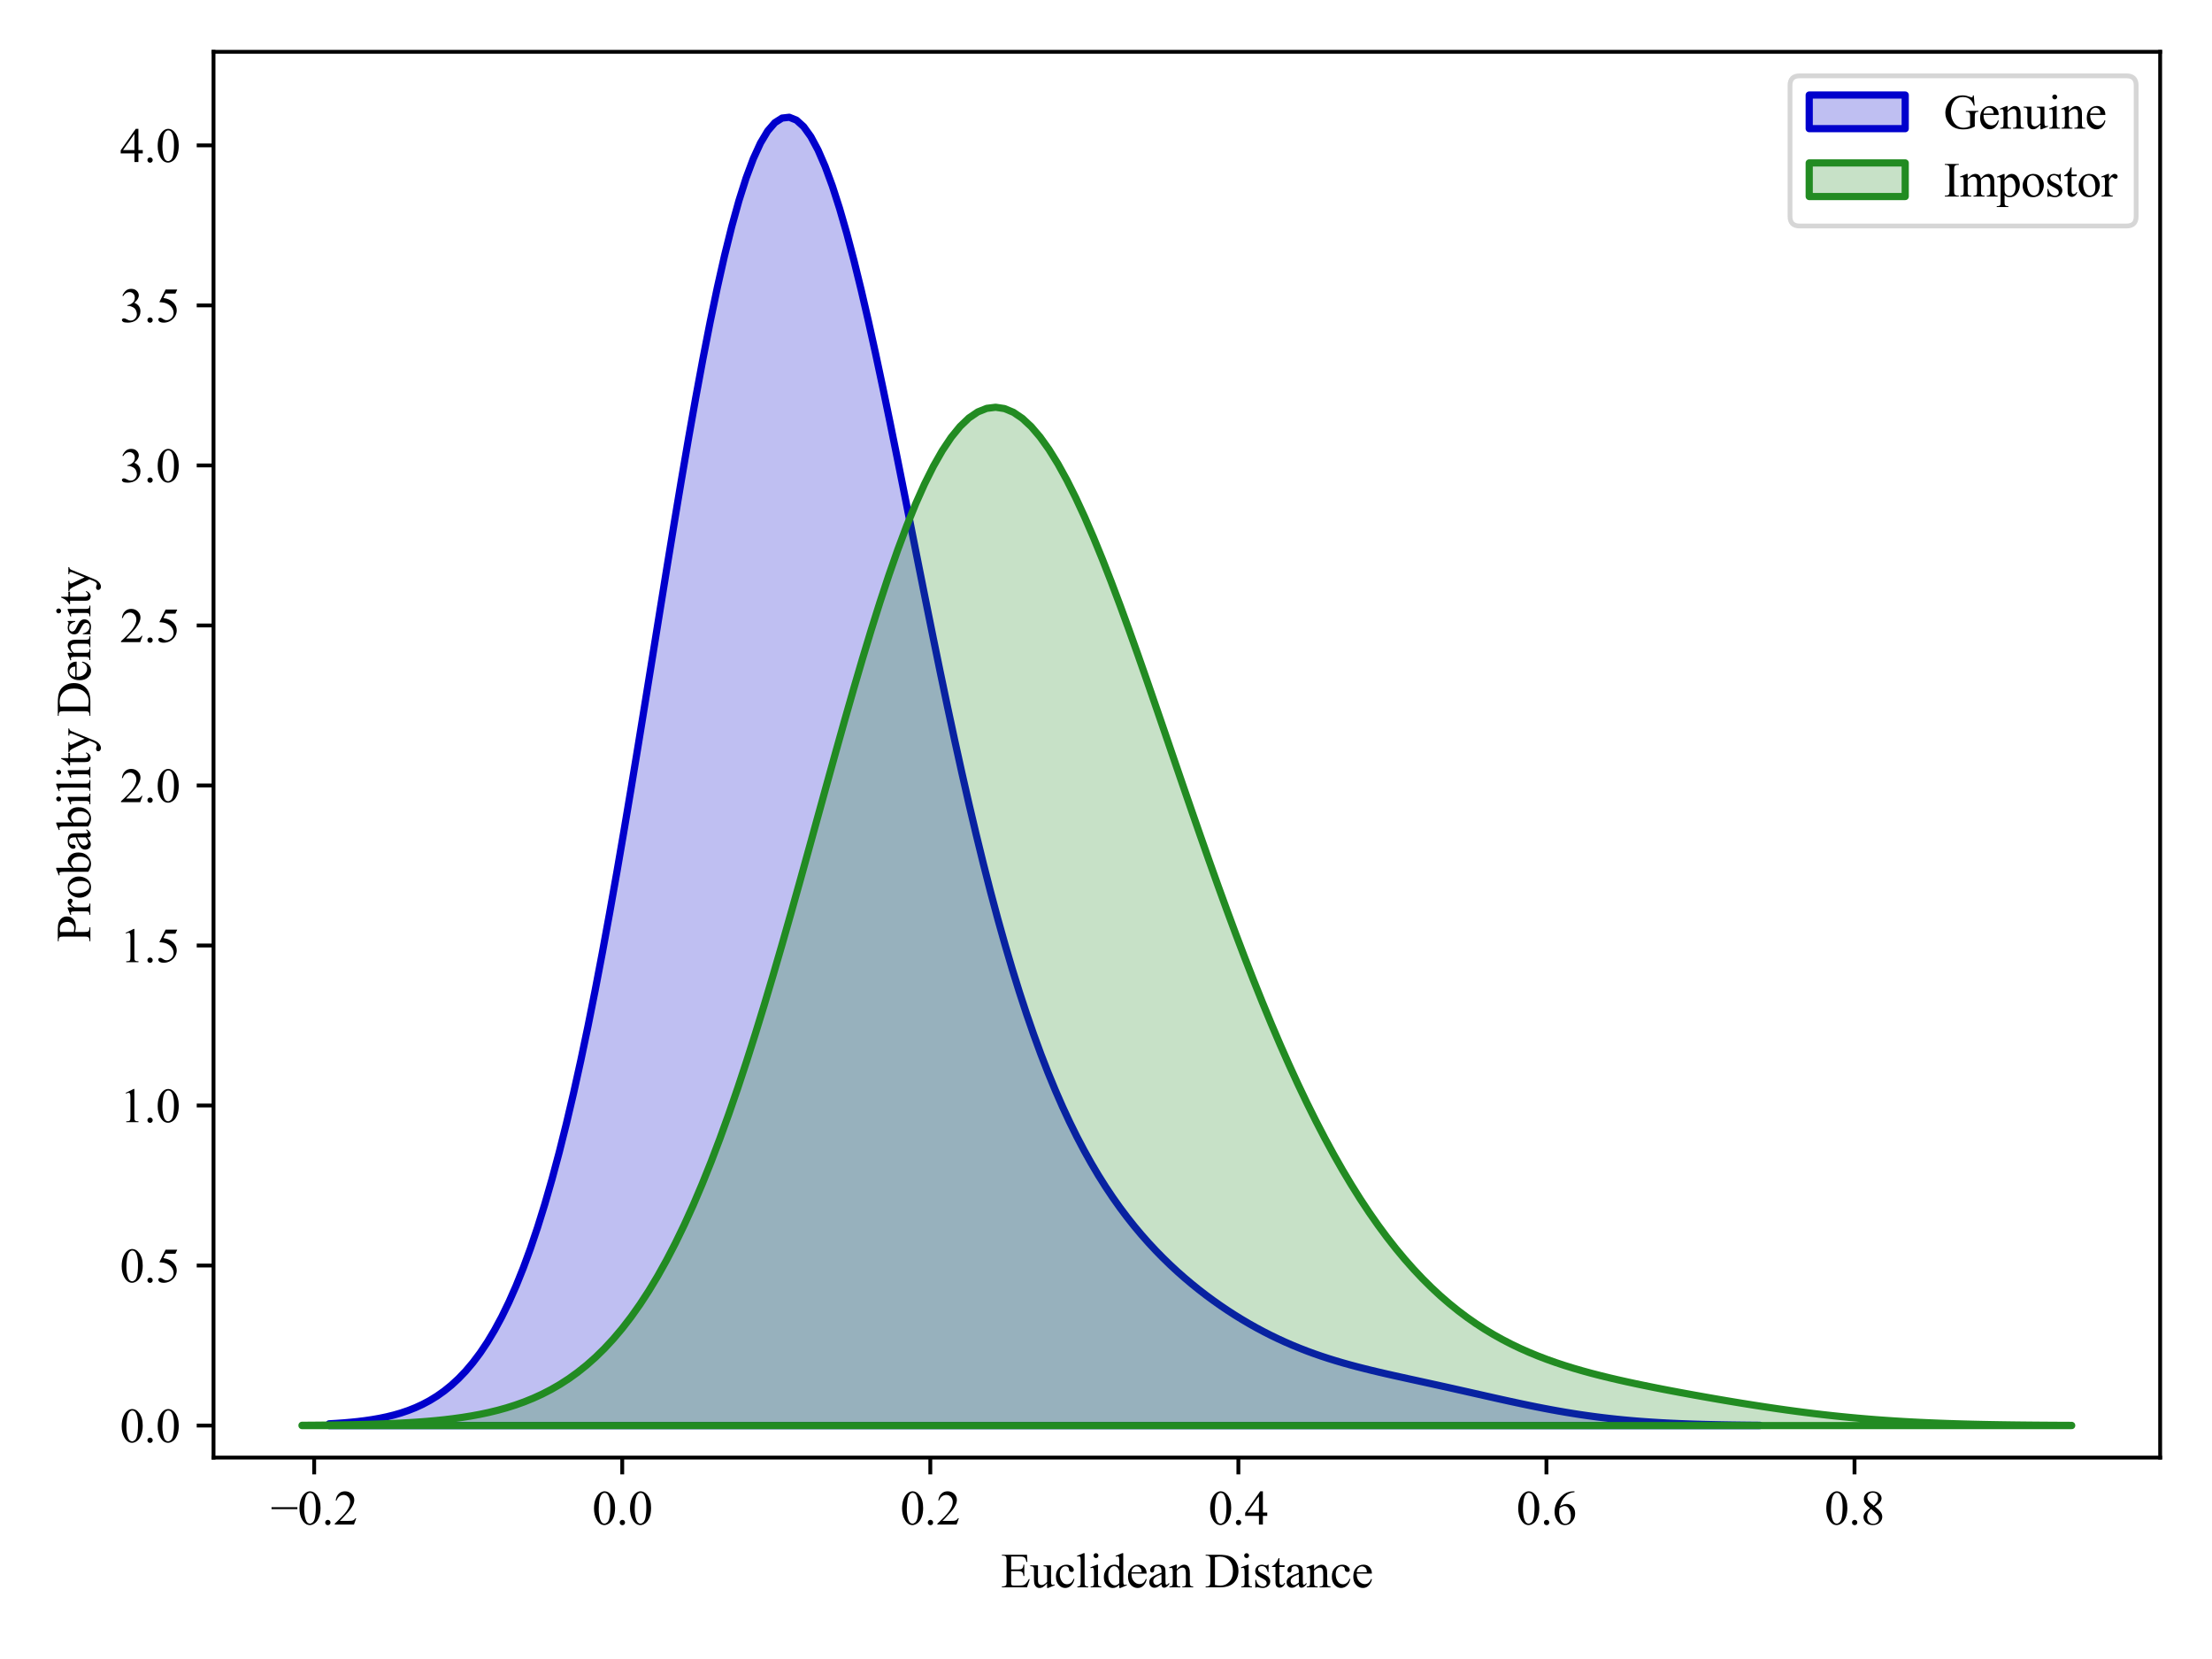 <?xml version="1.0" encoding="utf-8" standalone="no"?>
<!DOCTYPE svg PUBLIC "-//W3C//DTD SVG 1.1//EN"
  "http://www.w3.org/Graphics/SVG/1.1/DTD/svg11.dtd">
<svg xmlns:xlink="http://www.w3.org/1999/xlink" width="460.8pt" height="345.6pt" viewBox="0 0 460.8 345.6" xmlns="http://www.w3.org/2000/svg" version="1.1">
 <defs>
  <style type="text/css">*{stroke-linejoin: round; stroke-linecap: butt}</style>
 </defs>
 <g id="figure_1">
  <g id="patch_1">
   <path d="M 0 345.6 
L 460.8 345.6 
L 460.8 0 
L 0 0 
z
" style="fill: #ffffff"/>
  </g>
  <g id="axes_1">
   <g id="patch_2">
    <path d="M 44.48 303.64 
L 450 303.64 
L 450 10.8 
L 44.48 10.8 
z
" style="fill: #ffffff"/>
   </g>
   <g id="PolyCollection_1">
    <defs>
     <path id="mf95b281083" d="M 68.569 -48.997 
L 68.569 -48.627 
L 70.067 -48.627 
L 71.564 -48.627 
L 73.062 -48.627 
L 74.56 -48.627 
L 76.057 -48.627 
L 77.555 -48.627 
L 79.053 -48.627 
L 80.55 -48.627 
L 82.048 -48.627 
L 83.546 -48.627 
L 85.043 -48.627 
L 86.541 -48.627 
L 88.038 -48.627 
L 89.536 -48.627 
L 91.034 -48.627 
L 92.531 -48.627 
L 94.029 -48.627 
L 95.527 -48.627 
L 97.024 -48.627 
L 98.522 -48.627 
L 100.02 -48.627 
L 101.517 -48.627 
L 103.015 -48.627 
L 104.512 -48.627 
L 106.01 -48.627 
L 107.508 -48.627 
L 109.005 -48.627 
L 110.503 -48.627 
L 112.001 -48.627 
L 113.498 -48.627 
L 114.996 -48.627 
L 116.494 -48.627 
L 117.991 -48.627 
L 119.489 -48.627 
L 120.986 -48.627 
L 122.484 -48.627 
L 123.982 -48.627 
L 125.479 -48.627 
L 126.977 -48.627 
L 128.475 -48.627 
L 129.972 -48.627 
L 131.47 -48.627 
L 132.968 -48.627 
L 134.465 -48.627 
L 135.963 -48.627 
L 137.46 -48.627 
L 138.958 -48.627 
L 140.456 -48.627 
L 141.953 -48.627 
L 143.451 -48.627 
L 144.949 -48.627 
L 146.446 -48.627 
L 147.944 -48.627 
L 149.442 -48.627 
L 150.939 -48.627 
L 152.437 -48.627 
L 153.935 -48.627 
L 155.432 -48.627 
L 156.93 -48.627 
L 158.427 -48.627 
L 159.925 -48.627 
L 161.423 -48.627 
L 162.92 -48.627 
L 164.418 -48.627 
L 165.916 -48.627 
L 167.413 -48.627 
L 168.911 -48.627 
L 170.409 -48.627 
L 171.906 -48.627 
L 173.404 -48.627 
L 174.901 -48.627 
L 176.399 -48.627 
L 177.897 -48.627 
L 179.394 -48.627 
L 180.892 -48.627 
L 182.39 -48.627 
L 183.887 -48.627 
L 185.385 -48.627 
L 186.883 -48.627 
L 188.38 -48.627 
L 189.878 -48.627 
L 191.375 -48.627 
L 192.873 -48.627 
L 194.371 -48.627 
L 195.868 -48.627 
L 197.366 -48.627 
L 198.864 -48.627 
L 200.361 -48.627 
L 201.859 -48.627 
L 203.357 -48.627 
L 204.854 -48.627 
L 206.352 -48.627 
L 207.849 -48.627 
L 209.347 -48.627 
L 210.845 -48.627 
L 212.342 -48.627 
L 213.84 -48.627 
L 215.338 -48.627 
L 216.835 -48.627 
L 218.333 -48.627 
L 219.831 -48.627 
L 221.328 -48.627 
L 222.826 -48.627 
L 224.323 -48.627 
L 225.821 -48.627 
L 227.319 -48.627 
L 228.816 -48.627 
L 230.314 -48.627 
L 231.812 -48.627 
L 233.309 -48.627 
L 234.807 -48.627 
L 236.305 -48.627 
L 237.802 -48.627 
L 239.3 -48.627 
L 240.797 -48.627 
L 242.295 -48.627 
L 243.793 -48.627 
L 245.29 -48.627 
L 246.788 -48.627 
L 248.286 -48.627 
L 249.783 -48.627 
L 251.281 -48.627 
L 252.779 -48.627 
L 254.276 -48.627 
L 255.774 -48.627 
L 257.272 -48.627 
L 258.769 -48.627 
L 260.267 -48.627 
L 261.764 -48.627 
L 263.262 -48.627 
L 264.76 -48.627 
L 266.257 -48.627 
L 267.755 -48.627 
L 269.253 -48.627 
L 270.75 -48.627 
L 272.248 -48.627 
L 273.746 -48.627 
L 275.243 -48.627 
L 276.741 -48.627 
L 278.238 -48.627 
L 279.736 -48.627 
L 281.234 -48.627 
L 282.731 -48.627 
L 284.229 -48.627 
L 285.727 -48.627 
L 287.224 -48.627 
L 288.722 -48.627 
L 290.22 -48.627 
L 291.717 -48.627 
L 293.215 -48.627 
L 294.712 -48.627 
L 296.21 -48.627 
L 297.708 -48.627 
L 299.205 -48.627 
L 300.703 -48.627 
L 302.201 -48.627 
L 303.698 -48.627 
L 305.196 -48.627 
L 306.694 -48.627 
L 308.191 -48.627 
L 309.689 -48.627 
L 311.186 -48.627 
L 312.684 -48.627 
L 314.182 -48.627 
L 315.679 -48.627 
L 317.177 -48.627 
L 318.675 -48.627 
L 320.172 -48.627 
L 321.67 -48.627 
L 323.168 -48.627 
L 324.665 -48.627 
L 326.163 -48.627 
L 327.66 -48.627 
L 329.158 -48.627 
L 330.656 -48.627 
L 332.153 -48.627 
L 333.651 -48.627 
L 335.149 -48.627 
L 336.646 -48.627 
L 338.144 -48.627 
L 339.642 -48.627 
L 341.139 -48.627 
L 342.637 -48.627 
L 344.134 -48.627 
L 345.632 -48.627 
L 347.13 -48.627 
L 348.627 -48.627 
L 350.125 -48.627 
L 351.623 -48.627 
L 353.12 -48.627 
L 354.618 -48.627 
L 356.116 -48.627 
L 357.613 -48.627 
L 359.111 -48.627 
L 360.608 -48.627 
L 362.106 -48.627 
L 363.604 -48.627 
L 365.101 -48.627 
L 366.599 -48.627 
L 366.599 -48.687 
L 366.599 -48.687 
L 365.101 -48.7 
L 363.604 -48.715 
L 362.106 -48.733 
L 360.608 -48.753 
L 359.111 -48.778 
L 357.613 -48.806 
L 356.116 -48.839 
L 354.618 -48.877 
L 353.12 -48.921 
L 351.623 -48.971 
L 350.125 -49.028 
L 348.627 -49.093 
L 347.13 -49.166 
L 345.632 -49.248 
L 344.134 -49.34 
L 342.637 -49.442 
L 341.139 -49.555 
L 339.642 -49.68 
L 338.144 -49.818 
L 336.646 -49.968 
L 335.149 -50.131 
L 333.651 -50.308 
L 332.153 -50.499 
L 330.656 -50.703 
L 329.158 -50.921 
L 327.66 -51.154 
L 326.163 -51.399 
L 324.665 -51.657 
L 323.168 -51.928 
L 321.67 -52.21 
L 320.172 -52.503 
L 318.675 -52.806 
L 317.177 -53.118 
L 315.679 -53.437 
L 314.182 -53.762 
L 312.684 -54.092 
L 311.186 -54.426 
L 309.689 -54.762 
L 308.191 -55.1 
L 306.694 -55.438 
L 305.196 -55.776 
L 303.698 -56.112 
L 302.201 -56.447 
L 300.703 -56.779 
L 299.205 -57.11 
L 297.708 -57.439 
L 296.21 -57.766 
L 294.712 -58.094 
L 293.215 -58.421 
L 291.717 -58.751 
L 290.22 -59.085 
L 288.722 -59.424 
L 287.224 -59.77 
L 285.727 -60.126 
L 284.229 -60.495 
L 282.731 -60.877 
L 281.234 -61.277 
L 279.736 -61.696 
L 278.238 -62.137 
L 276.741 -62.602 
L 275.243 -63.093 
L 273.746 -63.613 
L 272.248 -64.163 
L 270.75 -64.744 
L 269.253 -65.359 
L 267.755 -66.009 
L 266.257 -66.696 
L 264.76 -67.419 
L 263.262 -68.18 
L 261.764 -68.98 
L 260.267 -69.82 
L 258.769 -70.701 
L 257.272 -71.623 
L 255.774 -72.588 
L 254.276 -73.598 
L 252.779 -74.653 
L 251.281 -75.756 
L 249.783 -76.908 
L 248.286 -78.114 
L 246.788 -79.375 
L 245.29 -80.695 
L 243.793 -82.079 
L 242.295 -83.532 
L 240.797 -85.058 
L 239.3 -86.664 
L 237.802 -88.356 
L 236.305 -90.142 
L 234.807 -92.029 
L 233.309 -94.025 
L 231.812 -96.139 
L 230.314 -98.381 
L 228.816 -100.76 
L 227.319 -103.286 
L 225.821 -105.971 
L 224.323 -108.824 
L 222.826 -111.856 
L 221.328 -115.079 
L 219.831 -118.503 
L 218.333 -122.138 
L 216.835 -125.994 
L 215.338 -130.08 
L 213.84 -134.405 
L 212.342 -138.976 
L 210.845 -143.798 
L 209.347 -148.877 
L 207.849 -154.213 
L 206.352 -159.808 
L 204.854 -165.657 
L 203.357 -171.757 
L 201.859 -178.098 
L 200.361 -184.669 
L 198.864 -191.454 
L 197.366 -198.435 
L 195.868 -205.587 
L 194.371 -212.885 
L 192.873 -220.297 
L 191.375 -227.788 
L 189.878 -235.32 
L 188.38 -242.849 
L 186.883 -250.33 
L 185.385 -257.714 
L 183.887 -264.949 
L 182.39 -271.982 
L 180.892 -278.757 
L 179.394 -285.219 
L 177.897 -291.311 
L 176.399 -296.978 
L 174.901 -302.166 
L 173.404 -306.823 
L 171.906 -310.899 
L 170.409 -314.35 
L 168.911 -317.136 
L 167.413 -319.22 
L 165.916 -320.573 
L 164.418 -321.173 
L 162.92 -321.002 
L 161.423 -320.051 
L 159.925 -318.32 
L 158.427 -315.813 
L 156.93 -312.544 
L 155.432 -308.534 
L 153.935 -303.811 
L 152.437 -298.41 
L 150.939 -292.37 
L 149.442 -285.74 
L 147.944 -278.57 
L 146.446 -270.916 
L 144.949 -262.838 
L 143.451 -254.396 
L 141.953 -245.655 
L 140.456 -236.679 
L 138.958 -227.533 
L 137.46 -218.278 
L 135.963 -208.979 
L 134.465 -199.692 
L 132.968 -190.476 
L 131.47 -181.383 
L 129.972 -172.462 
L 128.475 -163.756 
L 126.977 -155.306 
L 125.479 -147.145 
L 123.982 -139.304 
L 122.484 -131.806 
L 120.986 -124.67 
L 119.489 -117.912 
L 117.991 -111.54 
L 116.494 -105.56 
L 114.996 -99.973 
L 113.498 -94.776 
L 112.001 -89.963 
L 110.503 -85.525 
L 109.005 -81.45 
L 107.508 -77.725 
L 106.01 -74.333 
L 104.512 -71.258 
L 103.015 -68.482 
L 101.517 -65.985 
L 100.02 -63.75 
L 98.522 -61.757 
L 97.024 -59.986 
L 95.527 -58.42 
L 94.029 -57.04 
L 92.531 -55.829 
L 91.034 -54.771 
L 89.536 -53.85 
L 88.038 -53.051 
L 86.541 -52.361 
L 85.043 -51.768 
L 83.546 -51.259 
L 82.048 -50.825 
L 80.55 -50.456 
L 79.053 -50.144 
L 77.555 -49.88 
L 76.057 -49.659 
L 74.56 -49.473 
L 73.062 -49.319 
L 71.564 -49.19 
L 70.067 -49.084 
L 68.569 -48.997 
z
" style="stroke: #0000cc; stroke-width: 1.5"/>
    </defs>
    <g clip-path="url(#p25f638cc95)">
     <use xlink:href="#mf95b281083" x="0" y="345.6" style="fill: #0000cc; fill-opacity: 0.25; stroke: #0000cc; stroke-width: 1.5"/>
    </g>
   </g>
   <g id="PolyCollection_2">
    <defs>
     <path id="m86ad0b5bd3" d="M 62.913 -48.682 
L 62.913 -48.627 
L 64.765 -48.627 
L 66.618 -48.627 
L 68.47 -48.627 
L 70.323 -48.627 
L 72.175 -48.627 
L 74.028 -48.627 
L 75.88 -48.627 
L 77.733 -48.627 
L 79.586 -48.627 
L 81.438 -48.627 
L 83.291 -48.627 
L 85.143 -48.627 
L 86.996 -48.627 
L 88.848 -48.627 
L 90.701 -48.627 
L 92.553 -48.627 
L 94.406 -48.627 
L 96.258 -48.627 
L 98.111 -48.627 
L 99.963 -48.627 
L 101.816 -48.627 
L 103.669 -48.627 
L 105.521 -48.627 
L 107.374 -48.627 
L 109.226 -48.627 
L 111.079 -48.627 
L 112.931 -48.627 
L 114.784 -48.627 
L 116.636 -48.627 
L 118.489 -48.627 
L 120.341 -48.627 
L 122.194 -48.627 
L 124.046 -48.627 
L 125.899 -48.627 
L 127.751 -48.627 
L 129.604 -48.627 
L 131.457 -48.627 
L 133.309 -48.627 
L 135.162 -48.627 
L 137.014 -48.627 
L 138.867 -48.627 
L 140.719 -48.627 
L 142.572 -48.627 
L 144.424 -48.627 
L 146.277 -48.627 
L 148.129 -48.627 
L 149.982 -48.627 
L 151.834 -48.627 
L 153.687 -48.627 
L 155.539 -48.627 
L 157.392 -48.627 
L 159.245 -48.627 
L 161.097 -48.627 
L 162.95 -48.627 
L 164.802 -48.627 
L 166.655 -48.627 
L 168.507 -48.627 
L 170.36 -48.627 
L 172.212 -48.627 
L 174.065 -48.627 
L 175.917 -48.627 
L 177.77 -48.627 
L 179.622 -48.627 
L 181.475 -48.627 
L 183.328 -48.627 
L 185.18 -48.627 
L 187.033 -48.627 
L 188.885 -48.627 
L 190.738 -48.627 
L 192.59 -48.627 
L 194.443 -48.627 
L 196.295 -48.627 
L 198.148 -48.627 
L 200 -48.627 
L 201.853 -48.627 
L 203.705 -48.627 
L 205.558 -48.627 
L 207.41 -48.627 
L 209.263 -48.627 
L 211.116 -48.627 
L 212.968 -48.627 
L 214.821 -48.627 
L 216.673 -48.627 
L 218.526 -48.627 
L 220.378 -48.627 
L 222.231 -48.627 
L 224.083 -48.627 
L 225.936 -48.627 
L 227.788 -48.627 
L 229.641 -48.627 
L 231.493 -48.627 
L 233.346 -48.627 
L 235.199 -48.627 
L 237.051 -48.627 
L 238.904 -48.627 
L 240.756 -48.627 
L 242.609 -48.627 
L 244.461 -48.627 
L 246.314 -48.627 
L 248.166 -48.627 
L 250.019 -48.627 
L 251.871 -48.627 
L 253.724 -48.627 
L 255.576 -48.627 
L 257.429 -48.627 
L 259.281 -48.627 
L 261.134 -48.627 
L 262.987 -48.627 
L 264.839 -48.627 
L 266.692 -48.627 
L 268.544 -48.627 
L 270.397 -48.627 
L 272.249 -48.627 
L 274.102 -48.627 
L 275.954 -48.627 
L 277.807 -48.627 
L 279.659 -48.627 
L 281.512 -48.627 
L 283.364 -48.627 
L 285.217 -48.627 
L 287.07 -48.627 
L 288.922 -48.627 
L 290.775 -48.627 
L 292.627 -48.627 
L 294.48 -48.627 
L 296.332 -48.627 
L 298.185 -48.627 
L 300.037 -48.627 
L 301.89 -48.627 
L 303.742 -48.627 
L 305.595 -48.627 
L 307.447 -48.627 
L 309.3 -48.627 
L 311.152 -48.627 
L 313.005 -48.627 
L 314.858 -48.627 
L 316.71 -48.627 
L 318.563 -48.627 
L 320.415 -48.627 
L 322.268 -48.627 
L 324.12 -48.627 
L 325.973 -48.627 
L 327.825 -48.627 
L 329.678 -48.627 
L 331.53 -48.627 
L 333.383 -48.627 
L 335.235 -48.627 
L 337.088 -48.627 
L 338.941 -48.627 
L 340.793 -48.627 
L 342.646 -48.627 
L 344.498 -48.627 
L 346.351 -48.627 
L 348.203 -48.627 
L 350.056 -48.627 
L 351.908 -48.627 
L 353.761 -48.627 
L 355.613 -48.627 
L 357.466 -48.627 
L 359.318 -48.627 
L 361.171 -48.627 
L 363.023 -48.627 
L 364.876 -48.627 
L 366.729 -48.627 
L 368.581 -48.627 
L 370.434 -48.627 
L 372.286 -48.627 
L 374.139 -48.627 
L 375.991 -48.627 
L 377.844 -48.627 
L 379.696 -48.627 
L 381.549 -48.627 
L 383.401 -48.627 
L 385.254 -48.627 
L 387.106 -48.627 
L 388.959 -48.627 
L 390.811 -48.627 
L 392.664 -48.627 
L 394.517 -48.627 
L 396.369 -48.627 
L 398.222 -48.627 
L 400.074 -48.627 
L 401.927 -48.627 
L 403.779 -48.627 
L 405.632 -48.627 
L 407.484 -48.627 
L 409.337 -48.627 
L 411.189 -48.627 
L 413.042 -48.627 
L 414.894 -48.627 
L 416.747 -48.627 
L 418.6 -48.627 
L 420.452 -48.627 
L 422.305 -48.627 
L 424.157 -48.627 
L 426.01 -48.627 
L 427.862 -48.627 
L 429.715 -48.627 
L 431.567 -48.627 
L 431.567 -48.664 
L 431.567 -48.664 
L 429.715 -48.672 
L 427.862 -48.682 
L 426.01 -48.694 
L 424.157 -48.708 
L 422.305 -48.725 
L 420.452 -48.744 
L 418.6 -48.767 
L 416.747 -48.794 
L 414.894 -48.825 
L 413.042 -48.86 
L 411.189 -48.901 
L 409.337 -48.947 
L 407.484 -49 
L 405.632 -49.06 
L 403.779 -49.127 
L 401.927 -49.203 
L 400.074 -49.287 
L 398.222 -49.38 
L 396.369 -49.483 
L 394.517 -49.597 
L 392.664 -49.721 
L 390.811 -49.856 
L 388.959 -50.003 
L 387.106 -50.162 
L 385.254 -50.332 
L 383.401 -50.515 
L 381.549 -50.709 
L 379.696 -50.916 
L 377.844 -51.134 
L 375.991 -51.363 
L 374.139 -51.604 
L 372.286 -51.855 
L 370.434 -52.117 
L 368.581 -52.388 
L 366.729 -52.668 
L 364.876 -52.956 
L 363.023 -53.252 
L 361.171 -53.556 
L 359.318 -53.866 
L 357.466 -54.183 
L 355.613 -54.506 
L 353.761 -54.835 
L 351.908 -55.17 
L 350.056 -55.511 
L 348.203 -55.86 
L 346.351 -56.215 
L 344.498 -56.58 
L 342.646 -56.954 
L 340.793 -57.34 
L 338.941 -57.739 
L 337.088 -58.154 
L 335.235 -58.586 
L 333.383 -59.04 
L 331.53 -59.518 
L 329.678 -60.024 
L 327.825 -60.561 
L 325.973 -61.134 
L 324.12 -61.747 
L 322.268 -62.404 
L 320.415 -63.111 
L 318.563 -63.872 
L 316.71 -64.693 
L 314.858 -65.579 
L 313.005 -66.535 
L 311.152 -67.567 
L 309.3 -68.681 
L 307.447 -69.882 
L 305.595 -71.176 
L 303.742 -72.569 
L 301.89 -74.065 
L 300.037 -75.67 
L 298.185 -77.39 
L 296.332 -79.23 
L 294.48 -81.194 
L 292.627 -83.287 
L 290.775 -85.513 
L 288.922 -87.878 
L 287.07 -90.383 
L 285.217 -93.034 
L 283.364 -95.833 
L 281.512 -98.782 
L 279.659 -101.884 
L 277.807 -105.141 
L 275.954 -108.554 
L 274.102 -112.124 
L 272.249 -115.85 
L 270.397 -119.731 
L 268.544 -123.768 
L 266.692 -127.956 
L 264.839 -132.294 
L 262.987 -136.776 
L 261.134 -141.397 
L 259.281 -146.151 
L 257.429 -151.03 
L 255.576 -156.025 
L 253.724 -161.125 
L 251.871 -166.319 
L 250.019 -171.591 
L 248.166 -176.927 
L 246.314 -182.309 
L 244.461 -187.718 
L 242.609 -193.134 
L 240.756 -198.533 
L 238.904 -203.892 
L 237.051 -209.185 
L 235.199 -214.383 
L 233.346 -219.46 
L 231.493 -224.383 
L 229.641 -229.124 
L 227.788 -233.65 
L 225.936 -237.93 
L 224.083 -241.933 
L 222.231 -245.627 
L 220.378 -248.981 
L 218.526 -251.967 
L 216.673 -254.557 
L 214.821 -256.726 
L 212.968 -258.449 
L 211.116 -259.707 
L 209.263 -260.482 
L 207.41 -260.761 
L 205.558 -260.533 
L 203.705 -259.792 
L 201.853 -258.536 
L 200 -256.767 
L 198.148 -254.493 
L 196.295 -251.722 
L 194.443 -248.472 
L 192.59 -244.76 
L 190.738 -240.61 
L 188.885 -236.048 
L 187.033 -231.105 
L 185.18 -225.812 
L 183.328 -220.206 
L 181.475 -214.323 
L 179.622 -208.203 
L 177.77 -201.885 
L 175.917 -195.409 
L 174.065 -188.816 
L 172.212 -182.147 
L 170.36 -175.44 
L 168.507 -168.733 
L 166.655 -162.063 
L 164.802 -155.463 
L 162.95 -148.966 
L 161.097 -142.6 
L 159.245 -136.392 
L 157.392 -130.366 
L 155.539 -124.542 
L 153.687 -118.937 
L 151.834 -113.565 
L 149.982 -108.438 
L 148.129 -103.565 
L 146.277 -98.95 
L 144.424 -94.596 
L 142.572 -90.505 
L 140.719 -86.675 
L 138.867 -83.102 
L 137.014 -79.78 
L 135.162 -76.702 
L 133.309 -73.861 
L 131.457 -71.247 
L 129.604 -68.85 
L 127.751 -66.658 
L 125.899 -64.662 
L 124.046 -62.849 
L 122.194 -61.207 
L 120.341 -59.725 
L 118.489 -58.392 
L 116.636 -57.196 
L 114.784 -56.126 
L 112.931 -55.173 
L 111.079 -54.325 
L 109.226 -53.573 
L 107.374 -52.909 
L 105.521 -52.324 
L 103.669 -51.81 
L 101.816 -51.36 
L 99.963 -50.966 
L 98.111 -50.624 
L 96.258 -50.327 
L 94.406 -50.07 
L 92.553 -49.848 
L 90.701 -49.657 
L 88.848 -49.493 
L 86.996 -49.353 
L 85.143 -49.234 
L 83.291 -49.133 
L 81.438 -49.047 
L 79.586 -48.975 
L 77.733 -48.914 
L 75.88 -48.863 
L 74.028 -48.82 
L 72.175 -48.785 
L 70.323 -48.756 
L 68.47 -48.731 
L 66.618 -48.711 
L 64.765 -48.695 
L 62.913 -48.682 
z
" style="stroke: #228b22; stroke-width: 1.5"/>
    </defs>
    <g clip-path="url(#p25f638cc95)">
     <use xlink:href="#m86ad0b5bd3" x="0" y="345.6" style="fill: #228b22; fill-opacity: 0.25; stroke: #228b22; stroke-width: 1.5"/>
    </g>
   </g>
   <g id="matplotlib.axis_1">
    <g id="xtick_1">
     <g id="line2d_1">
      <defs>
       <path id="mee4671ea41" d="M 0 0 
L 0 3.5 
" style="stroke: #000000; stroke-width: 0.8"/>
      </defs>
      <g>
       <use xlink:href="#mee4671ea41" x="65.448" y="303.64" style="stroke: #000000; stroke-width: 0.8"/>
      </g>
     </g>
     <g id="text_1">
      <!-- −0.2 -->
      <g transform="translate(56.378 317.584) scale(0.1 -0.1)">
       <defs>
        <path id="TimesNewRomanPSMT-2212" d="M 3484 2000 
L 116 2000 
L 116 2256 
L 3484 2256 
L 3484 2000 
z
" transform="scale(0.016)"/>
        <path id="TimesNewRomanPSMT-30" d="M 231 2094 
Q 231 2819 450 3342 
Q 669 3866 1031 4122 
Q 1313 4325 1613 4325 
Q 2100 4325 2488 3828 
Q 2972 3213 2972 2159 
Q 2972 1422 2759 906 
Q 2547 391 2217 158 
Q 1888 -75 1581 -75 
Q 975 -75 572 641 
Q 231 1244 231 2094 
z
M 844 2016 
Q 844 1141 1059 588 
Q 1238 122 1591 122 
Q 1759 122 1940 273 
Q 2122 425 2216 781 
Q 2359 1319 2359 2297 
Q 2359 3022 2209 3506 
Q 2097 3866 1919 4016 
Q 1791 4119 1609 4119 
Q 1397 4119 1231 3928 
Q 1006 3669 925 3112 
Q 844 2556 844 2016 
z
" transform="scale(0.016)"/>
        <path id="TimesNewRomanPSMT-2e" d="M 800 606 
Q 947 606 1047 504 
Q 1147 403 1147 259 
Q 1147 116 1045 14 
Q 944 -88 800 -88 
Q 656 -88 554 14 
Q 453 116 453 259 
Q 453 406 554 506 
Q 656 606 800 606 
z
" transform="scale(0.016)"/>
        <path id="TimesNewRomanPSMT-32" d="M 2934 816 
L 2638 0 
L 138 0 
L 138 116 
Q 1241 1122 1691 1759 
Q 2141 2397 2141 2925 
Q 2141 3328 1894 3587 
Q 1647 3847 1303 3847 
Q 991 3847 742 3664 
Q 494 3481 375 3128 
L 259 3128 
Q 338 3706 661 4015 
Q 984 4325 1469 4325 
Q 1984 4325 2329 3994 
Q 2675 3663 2675 3213 
Q 2675 2891 2525 2569 
Q 2294 2063 1775 1497 
Q 997 647 803 472 
L 1909 472 
Q 2247 472 2383 497 
Q 2519 522 2628 598 
Q 2738 675 2819 816 
L 2934 816 
z
" transform="scale(0.016)"/>
       </defs>
       <use xlink:href="#TimesNewRomanPSMT-2212"/>
       <use xlink:href="#TimesNewRomanPSMT-30" x="56.396"/>
       <use xlink:href="#TimesNewRomanPSMT-2e" x="106.396"/>
       <use xlink:href="#TimesNewRomanPSMT-32" x="131.396"/>
      </g>
     </g>
    </g>
    <g id="xtick_2">
     <g id="line2d_2">
      <g>
       <use xlink:href="#mee4671ea41" x="129.624" y="303.64" style="stroke: #000000; stroke-width: 0.8"/>
      </g>
     </g>
     <g id="text_2">
      <!-- 0.0 -->
      <g transform="translate(123.374 317.584) scale(0.1 -0.1)">
       <use xlink:href="#TimesNewRomanPSMT-30"/>
       <use xlink:href="#TimesNewRomanPSMT-2e" x="50"/>
       <use xlink:href="#TimesNewRomanPSMT-30" x="75"/>
      </g>
     </g>
    </g>
    <g id="xtick_3">
     <g id="line2d_3">
      <g>
       <use xlink:href="#mee4671ea41" x="193.801" y="303.64" style="stroke: #000000; stroke-width: 0.8"/>
      </g>
     </g>
     <g id="text_3">
      <!-- 0.2 -->
      <g transform="translate(187.551 317.584) scale(0.1 -0.1)">
       <use xlink:href="#TimesNewRomanPSMT-30"/>
       <use xlink:href="#TimesNewRomanPSMT-2e" x="50"/>
       <use xlink:href="#TimesNewRomanPSMT-32" x="75"/>
      </g>
     </g>
    </g>
    <g id="xtick_4">
     <g id="line2d_4">
      <g>
       <use xlink:href="#mee4671ea41" x="257.977" y="303.64" style="stroke: #000000; stroke-width: 0.8"/>
      </g>
     </g>
     <g id="text_4">
      <!-- 0.4 -->
      <g transform="translate(251.727 317.584) scale(0.1 -0.1)">
       <defs>
        <path id="TimesNewRomanPSMT-34" d="M 2978 1563 
L 2978 1119 
L 2409 1119 
L 2409 0 
L 1894 0 
L 1894 1119 
L 100 1119 
L 100 1519 
L 2066 4325 
L 2409 4325 
L 2409 1563 
L 2978 1563 
z
M 1894 1563 
L 1894 3666 
L 406 1563 
L 1894 1563 
z
" transform="scale(0.016)"/>
       </defs>
       <use xlink:href="#TimesNewRomanPSMT-30"/>
       <use xlink:href="#TimesNewRomanPSMT-2e" x="50"/>
       <use xlink:href="#TimesNewRomanPSMT-34" x="75"/>
      </g>
     </g>
    </g>
    <g id="xtick_5">
     <g id="line2d_5">
      <g>
       <use xlink:href="#mee4671ea41" x="322.154" y="303.64" style="stroke: #000000; stroke-width: 0.8"/>
      </g>
     </g>
     <g id="text_5">
      <!-- 0.6 -->
      <g transform="translate(315.904 317.584) scale(0.1 -0.1)">
       <defs>
        <path id="TimesNewRomanPSMT-36" d="M 2869 4325 
L 2869 4209 
Q 2456 4169 2195 4045 
Q 1934 3922 1679 3669 
Q 1425 3416 1258 3105 
Q 1091 2794 978 2366 
Q 1428 2675 1881 2675 
Q 2316 2675 2634 2325 
Q 2953 1975 2953 1425 
Q 2953 894 2631 456 
Q 2244 -75 1606 -75 
Q 1172 -75 869 213 
Q 275 772 275 1663 
Q 275 2231 503 2743 
Q 731 3256 1154 3653 
Q 1578 4050 1965 4187 
Q 2353 4325 2688 4325 
L 2869 4325 
z
M 925 2138 
Q 869 1716 869 1456 
Q 869 1156 980 804 
Q 1091 453 1309 247 
Q 1469 100 1697 100 
Q 1969 100 2183 356 
Q 2397 613 2397 1088 
Q 2397 1622 2184 2012 
Q 1972 2403 1581 2403 
Q 1463 2403 1327 2353 
Q 1191 2303 925 2138 
z
" transform="scale(0.016)"/>
       </defs>
       <use xlink:href="#TimesNewRomanPSMT-30"/>
       <use xlink:href="#TimesNewRomanPSMT-2e" x="50"/>
       <use xlink:href="#TimesNewRomanPSMT-36" x="75"/>
      </g>
     </g>
    </g>
    <g id="xtick_6">
     <g id="line2d_6">
      <g>
       <use xlink:href="#mee4671ea41" x="386.33" y="303.64" style="stroke: #000000; stroke-width: 0.8"/>
      </g>
     </g>
     <g id="text_6">
      <!-- 0.8 -->
      <g transform="translate(380.08 317.584) scale(0.1 -0.1)">
       <defs>
        <path id="TimesNewRomanPSMT-38" d="M 1228 2134 
Q 725 2547 579 2797 
Q 434 3047 434 3316 
Q 434 3728 753 4026 
Q 1072 4325 1600 4325 
Q 2113 4325 2425 4047 
Q 2738 3769 2738 3413 
Q 2738 3175 2569 2928 
Q 2400 2681 1866 2347 
Q 2416 1922 2594 1678 
Q 2831 1359 2831 1006 
Q 2831 559 2490 242 
Q 2150 -75 1597 -75 
Q 994 -75 656 303 
Q 388 606 388 966 
Q 388 1247 577 1523 
Q 766 1800 1228 2134 
z
M 1719 2469 
Q 2094 2806 2194 3001 
Q 2294 3197 2294 3444 
Q 2294 3772 2109 3958 
Q 1925 4144 1606 4144 
Q 1288 4144 1088 3959 
Q 888 3775 888 3528 
Q 888 3366 970 3203 
Q 1053 3041 1206 2894 
L 1719 2469 
z
M 1375 2016 
Q 1116 1797 991 1539 
Q 866 1281 866 981 
Q 866 578 1086 336 
Q 1306 94 1647 94 
Q 1984 94 2187 284 
Q 2391 475 2391 747 
Q 2391 972 2272 1150 
Q 2050 1481 1375 2016 
z
" transform="scale(0.016)"/>
       </defs>
       <use xlink:href="#TimesNewRomanPSMT-30"/>
       <use xlink:href="#TimesNewRomanPSMT-2e" x="50"/>
       <use xlink:href="#TimesNewRomanPSMT-38" x="75"/>
      </g>
     </g>
    </g>
    <g id="text_7">
     <!-- Euclidean Distance -->
     <g transform="translate(208.506 330.667) scale(0.1 -0.1)">
      <defs>
       <path id="TimesNewRomanPSMT-45" d="M 1338 4006 
L 1338 2331 
L 2269 2331 
Q 2631 2331 2753 2441 
Q 2916 2584 2934 2947 
L 3050 2947 
L 3050 1472 
L 2934 1472 
Q 2891 1781 2847 1869 
Q 2791 1978 2662 2040 
Q 2534 2103 2269 2103 
L 1338 2103 
L 1338 706 
Q 1338 425 1363 364 
Q 1388 303 1450 267 
Q 1513 231 1688 231 
L 2406 231 
Q 2766 231 2928 281 
Q 3091 331 3241 478 
Q 3434 672 3638 1063 
L 3763 1063 
L 3397 0 
L 131 0 
L 131 116 
L 281 116 
Q 431 116 566 188 
Q 666 238 702 338 
Q 738 438 738 747 
L 738 3500 
Q 738 3903 656 3997 
Q 544 4122 281 4122 
L 131 4122 
L 131 4238 
L 3397 4238 
L 3444 3309 
L 3322 3309 
Q 3256 3644 3176 3769 
Q 3097 3894 2941 3959 
Q 2816 4006 2500 4006 
L 1338 4006 
z
" transform="scale(0.016)"/>
       <path id="TimesNewRomanPSMT-75" d="M 2709 2863 
L 2709 1128 
Q 2709 631 2732 520 
Q 2756 409 2807 365 
Q 2859 322 2928 322 
Q 3025 322 3147 375 
L 3191 266 
L 2334 -88 
L 2194 -88 
L 2194 519 
Q 1825 119 1631 15 
Q 1438 -88 1222 -88 
Q 981 -88 804 51 
Q 628 191 559 409 
Q 491 628 491 1028 
L 491 2306 
Q 491 2509 447 2587 
Q 403 2666 317 2708 
Q 231 2750 6 2747 
L 6 2863 
L 1009 2863 
L 1009 947 
Q 1009 547 1148 422 
Q 1288 297 1484 297 
Q 1619 297 1789 381 
Q 1959 466 2194 703 
L 2194 2325 
Q 2194 2569 2105 2655 
Q 2016 2741 1734 2747 
L 1734 2863 
L 2709 2863 
z
" transform="scale(0.016)"/>
       <path id="TimesNewRomanPSMT-63" d="M 2631 1088 
Q 2516 522 2178 217 
Q 1841 -88 1431 -88 
Q 944 -88 581 321 
Q 219 731 219 1428 
Q 219 2103 620 2525 
Q 1022 2947 1584 2947 
Q 2006 2947 2278 2723 
Q 2550 2500 2550 2259 
Q 2550 2141 2473 2067 
Q 2397 1994 2259 1994 
Q 2075 1994 1981 2113 
Q 1928 2178 1911 2362 
Q 1894 2547 1784 2644 
Q 1675 2738 1481 2738 
Q 1169 2738 978 2506 
Q 725 2200 725 1697 
Q 725 1184 976 792 
Q 1228 400 1656 400 
Q 1963 400 2206 609 
Q 2378 753 2541 1131 
L 2631 1088 
z
" transform="scale(0.016)"/>
       <path id="TimesNewRomanPSMT-6c" d="M 1184 4444 
L 1184 647 
Q 1184 378 1223 290 
Q 1263 203 1344 158 
Q 1425 113 1647 113 
L 1647 0 
L 244 0 
L 244 113 
Q 441 113 512 153 
Q 584 194 625 287 
Q 666 381 666 647 
L 666 3247 
Q 666 3731 644 3842 
Q 622 3953 573 3993 
Q 525 4034 450 4034 
Q 369 4034 244 3984 
L 191 4094 
L 1044 4444 
L 1184 4444 
z
" transform="scale(0.016)"/>
       <path id="TimesNewRomanPSMT-69" d="M 928 4444 
Q 1059 4444 1151 4351 
Q 1244 4259 1244 4128 
Q 1244 3997 1151 3903 
Q 1059 3809 928 3809 
Q 797 3809 703 3903 
Q 609 3997 609 4128 
Q 609 4259 701 4351 
Q 794 4444 928 4444 
z
M 1188 2947 
L 1188 647 
Q 1188 378 1227 289 
Q 1266 200 1342 156 
Q 1419 113 1622 113 
L 1622 0 
L 231 0 
L 231 113 
Q 441 113 512 153 
Q 584 194 626 287 
Q 669 381 669 647 
L 669 1750 
Q 669 2216 641 2353 
Q 619 2453 572 2492 
Q 525 2531 444 2531 
Q 356 2531 231 2484 
L 188 2597 
L 1050 2947 
L 1188 2947 
z
" transform="scale(0.016)"/>
       <path id="TimesNewRomanPSMT-64" d="M 2222 322 
Q 2013 103 1813 7 
Q 1613 -88 1381 -88 
Q 913 -88 563 304 
Q 213 697 213 1313 
Q 213 1928 600 2439 
Q 988 2950 1597 2950 
Q 1975 2950 2222 2709 
L 2222 3238 
Q 2222 3728 2198 3840 
Q 2175 3953 2125 3993 
Q 2075 4034 2000 4034 
Q 1919 4034 1784 3984 
L 1744 4094 
L 2597 4444 
L 2738 4444 
L 2738 1134 
Q 2738 631 2761 520 
Q 2784 409 2836 365 
Q 2888 322 2956 322 
Q 3041 322 3181 375 
L 3216 266 
L 2366 -88 
L 2222 -88 
L 2222 322 
z
M 2222 541 
L 2222 2016 
Q 2203 2228 2109 2403 
Q 2016 2578 1861 2667 
Q 1706 2756 1559 2756 
Q 1284 2756 1069 2509 
Q 784 2184 784 1559 
Q 784 928 1059 592 
Q 1334 256 1672 256 
Q 1956 256 2222 541 
z
" transform="scale(0.016)"/>
       <path id="TimesNewRomanPSMT-65" d="M 681 1784 
Q 678 1147 991 784 
Q 1303 422 1725 422 
Q 2006 422 2214 576 
Q 2422 731 2563 1106 
L 2659 1044 
Q 2594 616 2278 264 
Q 1963 -88 1488 -88 
Q 972 -88 605 314 
Q 238 716 238 1394 
Q 238 2128 614 2539 
Q 991 2950 1559 2950 
Q 2041 2950 2350 2633 
Q 2659 2316 2659 1784 
L 681 1784 
z
M 681 1966 
L 2006 1966 
Q 1991 2241 1941 2353 
Q 1863 2528 1708 2628 
Q 1553 2728 1384 2728 
Q 1125 2728 920 2526 
Q 716 2325 681 1966 
z
" transform="scale(0.016)"/>
       <path id="TimesNewRomanPSMT-61" d="M 1822 413 
Q 1381 72 1269 19 
Q 1100 -59 909 -59 
Q 613 -59 420 144 
Q 228 347 228 678 
Q 228 888 322 1041 
Q 450 1253 767 1440 
Q 1084 1628 1822 1897 
L 1822 2009 
Q 1822 2438 1686 2597 
Q 1550 2756 1291 2756 
Q 1094 2756 978 2650 
Q 859 2544 859 2406 
L 866 2225 
Q 866 2081 792 2003 
Q 719 1925 600 1925 
Q 484 1925 411 2006 
Q 338 2088 338 2228 
Q 338 2497 613 2722 
Q 888 2947 1384 2947 
Q 1766 2947 2009 2819 
Q 2194 2722 2281 2516 
Q 2338 2381 2338 1966 
L 2338 994 
Q 2338 584 2353 492 
Q 2369 400 2405 369 
Q 2441 338 2488 338 
Q 2538 338 2575 359 
Q 2641 400 2828 588 
L 2828 413 
Q 2478 -56 2159 -56 
Q 2006 -56 1915 50 
Q 1825 156 1822 413 
z
M 1822 616 
L 1822 1706 
Q 1350 1519 1213 1441 
Q 966 1303 859 1153 
Q 753 1003 753 825 
Q 753 600 887 451 
Q 1022 303 1197 303 
Q 1434 303 1822 616 
z
" transform="scale(0.016)"/>
       <path id="TimesNewRomanPSMT-6e" d="M 1034 2341 
Q 1538 2947 1994 2947 
Q 2228 2947 2397 2830 
Q 2566 2713 2666 2444 
Q 2734 2256 2734 1869 
L 2734 647 
Q 2734 375 2778 278 
Q 2813 200 2889 156 
Q 2966 113 3172 113 
L 3172 0 
L 1756 0 
L 1756 113 
L 1816 113 
Q 2016 113 2095 173 
Q 2175 234 2206 353 
Q 2219 400 2219 647 
L 2219 1819 
Q 2219 2209 2117 2386 
Q 2016 2563 1775 2563 
Q 1403 2563 1034 2156 
L 1034 647 
Q 1034 356 1069 288 
Q 1113 197 1189 155 
Q 1266 113 1500 113 
L 1500 0 
L 84 0 
L 84 113 
L 147 113 
Q 366 113 442 223 
Q 519 334 519 647 
L 519 1709 
Q 519 2225 495 2337 
Q 472 2450 423 2490 
Q 375 2531 294 2531 
Q 206 2531 84 2484 
L 38 2597 
L 900 2947 
L 1034 2947 
L 1034 2341 
z
" transform="scale(0.016)"/>
       <path id="TimesNewRomanPSMT-20" transform="scale(0.016)"/>
       <path id="TimesNewRomanPSMT-44" d="M 109 0 
L 109 116 
L 269 116 
Q 538 116 650 288 
Q 719 391 719 750 
L 719 3488 
Q 719 3884 631 3984 
Q 509 4122 269 4122 
L 109 4122 
L 109 4238 
L 1834 4238 
Q 2784 4238 3279 4022 
Q 3775 3806 4076 3303 
Q 4378 2800 4378 2141 
Q 4378 1256 3841 663 
Q 3238 0 2003 0 
L 109 0 
z
M 1319 306 
Q 1716 219 1984 219 
Q 2709 219 3187 728 
Q 3666 1238 3666 2109 
Q 3666 2988 3187 3494 
Q 2709 4000 1959 4000 
Q 1678 4000 1319 3909 
L 1319 306 
z
" transform="scale(0.016)"/>
       <path id="TimesNewRomanPSMT-73" d="M 2050 2947 
L 2050 1972 
L 1947 1972 
Q 1828 2431 1642 2597 
Q 1456 2763 1169 2763 
Q 950 2763 815 2647 
Q 681 2531 681 2391 
Q 681 2216 781 2091 
Q 878 1963 1175 1819 
L 1631 1597 
Q 2266 1288 2266 781 
Q 2266 391 1970 151 
Q 1675 -88 1309 -88 
Q 1047 -88 709 6 
Q 606 38 541 38 
Q 469 38 428 -44 
L 325 -44 
L 325 978 
L 428 978 
Q 516 541 762 319 
Q 1009 97 1316 97 
Q 1531 97 1667 223 
Q 1803 350 1803 528 
Q 1803 744 1651 891 
Q 1500 1038 1047 1263 
Q 594 1488 453 1669 
Q 313 1847 313 2119 
Q 313 2472 555 2709 
Q 797 2947 1181 2947 
Q 1350 2947 1591 2875 
Q 1750 2828 1803 2828 
Q 1853 2828 1881 2850 
Q 1909 2872 1947 2947 
L 2050 2947 
z
" transform="scale(0.016)"/>
       <path id="TimesNewRomanPSMT-74" d="M 1031 3803 
L 1031 2863 
L 1700 2863 
L 1700 2644 
L 1031 2644 
L 1031 788 
Q 1031 509 1111 412 
Q 1191 316 1316 316 
Q 1419 316 1516 380 
Q 1613 444 1666 569 
L 1788 569 
Q 1678 263 1478 108 
Q 1278 -47 1066 -47 
Q 922 -47 784 33 
Q 647 113 581 261 
Q 516 409 516 719 
L 516 2644 
L 63 2644 
L 63 2747 
Q 234 2816 414 2980 
Q 594 3144 734 3369 
Q 806 3488 934 3803 
L 1031 3803 
z
" transform="scale(0.016)"/>
      </defs>
      <use xlink:href="#TimesNewRomanPSMT-45"/>
      <use xlink:href="#TimesNewRomanPSMT-75" x="61.084"/>
      <use xlink:href="#TimesNewRomanPSMT-63" x="111.084"/>
      <use xlink:href="#TimesNewRomanPSMT-6c" x="155.469"/>
      <use xlink:href="#TimesNewRomanPSMT-69" x="183.252"/>
      <use xlink:href="#TimesNewRomanPSMT-64" x="211.035"/>
      <use xlink:href="#TimesNewRomanPSMT-65" x="261.035"/>
      <use xlink:href="#TimesNewRomanPSMT-61" x="305.42"/>
      <use xlink:href="#TimesNewRomanPSMT-6e" x="349.805"/>
      <use xlink:href="#TimesNewRomanPSMT-20" x="399.805"/>
      <use xlink:href="#TimesNewRomanPSMT-44" x="424.805"/>
      <use xlink:href="#TimesNewRomanPSMT-69" x="497.021"/>
      <use xlink:href="#TimesNewRomanPSMT-73" x="524.805"/>
      <use xlink:href="#TimesNewRomanPSMT-74" x="563.721"/>
      <use xlink:href="#TimesNewRomanPSMT-61" x="591.504"/>
      <use xlink:href="#TimesNewRomanPSMT-6e" x="635.889"/>
      <use xlink:href="#TimesNewRomanPSMT-63" x="685.889"/>
      <use xlink:href="#TimesNewRomanPSMT-65" x="730.273"/>
     </g>
    </g>
   </g>
   <g id="matplotlib.axis_2">
    <g id="ytick_1">
     <g id="line2d_7">
      <defs>
       <path id="m24bf64a269" d="M 0 0 
L -3.5 0 
" style="stroke: #000000; stroke-width: 0.8"/>
      </defs>
      <g>
       <use xlink:href="#m24bf64a269" x="44.48" y="296.973" style="stroke: #000000; stroke-width: 0.8"/>
      </g>
     </g>
     <g id="text_8">
      <!-- 0.0 -->
      <g transform="translate(24.98 300.445) scale(0.1 -0.1)">
       <use xlink:href="#TimesNewRomanPSMT-30"/>
       <use xlink:href="#TimesNewRomanPSMT-2e" x="50"/>
       <use xlink:href="#TimesNewRomanPSMT-30" x="75"/>
      </g>
     </g>
    </g>
    <g id="ytick_2">
     <g id="line2d_8">
      <g>
       <use xlink:href="#m24bf64a269" x="44.48" y="263.637" style="stroke: #000000; stroke-width: 0.8"/>
      </g>
     </g>
     <g id="text_9">
      <!-- 0.5 -->
      <g transform="translate(24.98 267.109) scale(0.1 -0.1)">
       <defs>
        <path id="TimesNewRomanPSMT-35" d="M 2778 4238 
L 2534 3706 
L 1259 3706 
L 981 3138 
Q 1809 3016 2294 2522 
Q 2709 2097 2709 1522 
Q 2709 1188 2573 903 
Q 2438 619 2231 419 
Q 2025 219 1772 97 
Q 1413 -75 1034 -75 
Q 653 -75 479 54 
Q 306 184 306 341 
Q 306 428 378 495 
Q 450 563 559 563 
Q 641 563 702 538 
Q 763 513 909 409 
Q 1144 247 1384 247 
Q 1750 247 2026 523 
Q 2303 800 2303 1197 
Q 2303 1581 2056 1914 
Q 1809 2247 1375 2428 
Q 1034 2569 447 2591 
L 1259 4238 
L 2778 4238 
z
" transform="scale(0.016)"/>
       </defs>
       <use xlink:href="#TimesNewRomanPSMT-30"/>
       <use xlink:href="#TimesNewRomanPSMT-2e" x="50"/>
       <use xlink:href="#TimesNewRomanPSMT-35" x="75"/>
      </g>
     </g>
    </g>
    <g id="ytick_3">
     <g id="line2d_9">
      <g>
       <use xlink:href="#m24bf64a269" x="44.48" y="230.301" style="stroke: #000000; stroke-width: 0.8"/>
      </g>
     </g>
     <g id="text_10">
      <!-- 1.0 -->
      <g transform="translate(24.98 233.772) scale(0.1 -0.1)">
       <defs>
        <path id="TimesNewRomanPSMT-31" d="M 750 3822 
L 1781 4325 
L 1884 4325 
L 1884 747 
Q 1884 391 1914 303 
Q 1944 216 2037 169 
Q 2131 122 2419 116 
L 2419 0 
L 825 0 
L 825 116 
Q 1125 122 1212 167 
Q 1300 213 1334 289 
Q 1369 366 1369 747 
L 1369 3034 
Q 1369 3497 1338 3628 
Q 1316 3728 1258 3775 
Q 1200 3822 1119 3822 
Q 1003 3822 797 3725 
L 750 3822 
z
" transform="scale(0.016)"/>
       </defs>
       <use xlink:href="#TimesNewRomanPSMT-31"/>
       <use xlink:href="#TimesNewRomanPSMT-2e" x="50"/>
       <use xlink:href="#TimesNewRomanPSMT-30" x="75"/>
      </g>
     </g>
    </g>
    <g id="ytick_4">
     <g id="line2d_10">
      <g>
       <use xlink:href="#m24bf64a269" x="44.48" y="196.964" style="stroke: #000000; stroke-width: 0.8"/>
      </g>
     </g>
     <g id="text_11">
      <!-- 1.5 -->
      <g transform="translate(24.98 200.436) scale(0.1 -0.1)">
       <use xlink:href="#TimesNewRomanPSMT-31"/>
       <use xlink:href="#TimesNewRomanPSMT-2e" x="50"/>
       <use xlink:href="#TimesNewRomanPSMT-35" x="75"/>
      </g>
     </g>
    </g>
    <g id="ytick_5">
     <g id="line2d_11">
      <g>
       <use xlink:href="#m24bf64a269" x="44.48" y="163.628" style="stroke: #000000; stroke-width: 0.8"/>
      </g>
     </g>
     <g id="text_12">
      <!-- 2.0 -->
      <g transform="translate(24.98 167.1) scale(0.1 -0.1)">
       <use xlink:href="#TimesNewRomanPSMT-32"/>
       <use xlink:href="#TimesNewRomanPSMT-2e" x="50"/>
       <use xlink:href="#TimesNewRomanPSMT-30" x="75"/>
      </g>
     </g>
    </g>
    <g id="ytick_6">
     <g id="line2d_12">
      <g>
       <use xlink:href="#m24bf64a269" x="44.48" y="130.292" style="stroke: #000000; stroke-width: 0.8"/>
      </g>
     </g>
     <g id="text_13">
      <!-- 2.5 -->
      <g transform="translate(24.98 133.764) scale(0.1 -0.1)">
       <use xlink:href="#TimesNewRomanPSMT-32"/>
       <use xlink:href="#TimesNewRomanPSMT-2e" x="50"/>
       <use xlink:href="#TimesNewRomanPSMT-35" x="75"/>
      </g>
     </g>
    </g>
    <g id="ytick_7">
     <g id="line2d_13">
      <g>
       <use xlink:href="#m24bf64a269" x="44.48" y="96.956" style="stroke: #000000; stroke-width: 0.8"/>
      </g>
     </g>
     <g id="text_14">
      <!-- 3.0 -->
      <g transform="translate(24.98 100.428) scale(0.1 -0.1)">
       <defs>
        <path id="TimesNewRomanPSMT-33" d="M 325 3431 
Q 506 3859 782 4092 
Q 1059 4325 1472 4325 
Q 1981 4325 2253 3994 
Q 2459 3747 2459 3466 
Q 2459 3003 1878 2509 
Q 2269 2356 2469 2072 
Q 2669 1788 2669 1403 
Q 2669 853 2319 450 
Q 1863 -75 997 -75 
Q 569 -75 414 31 
Q 259 138 259 259 
Q 259 350 332 419 
Q 406 488 509 488 
Q 588 488 669 463 
Q 722 447 909 348 
Q 1097 250 1169 231 
Q 1284 197 1416 197 
Q 1734 197 1970 444 
Q 2206 691 2206 1028 
Q 2206 1275 2097 1509 
Q 2016 1684 1919 1775 
Q 1784 1900 1550 2001 
Q 1316 2103 1072 2103 
L 972 2103 
L 972 2197 
Q 1219 2228 1467 2375 
Q 1716 2522 1828 2728 
Q 1941 2934 1941 3181 
Q 1941 3503 1739 3701 
Q 1538 3900 1238 3900 
Q 753 3900 428 3381 
L 325 3431 
z
" transform="scale(0.016)"/>
       </defs>
       <use xlink:href="#TimesNewRomanPSMT-33"/>
       <use xlink:href="#TimesNewRomanPSMT-2e" x="50"/>
       <use xlink:href="#TimesNewRomanPSMT-30" x="75"/>
      </g>
     </g>
    </g>
    <g id="ytick_8">
     <g id="line2d_14">
      <g>
       <use xlink:href="#m24bf64a269" x="44.48" y="63.62" style="stroke: #000000; stroke-width: 0.8"/>
      </g>
     </g>
     <g id="text_15">
      <!-- 3.5 -->
      <g transform="translate(24.98 67.092) scale(0.1 -0.1)">
       <use xlink:href="#TimesNewRomanPSMT-33"/>
       <use xlink:href="#TimesNewRomanPSMT-2e" x="50"/>
       <use xlink:href="#TimesNewRomanPSMT-35" x="75"/>
      </g>
     </g>
    </g>
    <g id="ytick_9">
     <g id="line2d_15">
      <g>
       <use xlink:href="#m24bf64a269" x="44.48" y="30.284" style="stroke: #000000; stroke-width: 0.8"/>
      </g>
     </g>
     <g id="text_16">
      <!-- 4.0 -->
      <g transform="translate(24.98 33.756) scale(0.1 -0.1)">
       <use xlink:href="#TimesNewRomanPSMT-34"/>
       <use xlink:href="#TimesNewRomanPSMT-2e" x="50"/>
       <use xlink:href="#TimesNewRomanPSMT-30" x="75"/>
      </g>
     </g>
    </g>
    <g id="text_17">
     <!-- Probability Density -->
     <g transform="translate(18.822 196.246) rotate(-90) scale(0.1 -0.1)">
      <defs>
       <path id="TimesNewRomanPSMT-50" d="M 1313 1984 
L 1313 750 
Q 1313 350 1400 253 
Q 1519 116 1759 116 
L 1922 116 
L 1922 0 
L 106 0 
L 106 116 
L 266 116 
Q 534 116 650 291 
Q 713 388 713 750 
L 713 3488 
Q 713 3888 628 3984 
Q 506 4122 266 4122 
L 106 4122 
L 106 4238 
L 1659 4238 
Q 2228 4238 2556 4120 
Q 2884 4003 3109 3725 
Q 3334 3447 3334 3066 
Q 3334 2547 2992 2222 
Q 2650 1897 2025 1897 
Q 1872 1897 1694 1919 
Q 1516 1941 1313 1984 
z
M 1313 2163 
Q 1478 2131 1606 2115 
Q 1734 2100 1825 2100 
Q 2150 2100 2386 2351 
Q 2622 2603 2622 3003 
Q 2622 3278 2509 3514 
Q 2397 3750 2190 3867 
Q 1984 3984 1722 3984 
Q 1563 3984 1313 3925 
L 1313 2163 
z
" transform="scale(0.016)"/>
       <path id="TimesNewRomanPSMT-72" d="M 1038 2947 
L 1038 2303 
Q 1397 2947 1775 2947 
Q 1947 2947 2059 2842 
Q 2172 2738 2172 2600 
Q 2172 2478 2090 2393 
Q 2009 2309 1897 2309 
Q 1788 2309 1652 2417 
Q 1516 2525 1450 2525 
Q 1394 2525 1328 2463 
Q 1188 2334 1038 2041 
L 1038 669 
Q 1038 431 1097 309 
Q 1138 225 1241 169 
Q 1344 113 1538 113 
L 1538 0 
L 72 0 
L 72 113 
Q 291 113 397 181 
Q 475 231 506 341 
Q 522 394 522 644 
L 522 1753 
Q 522 2253 501 2348 
Q 481 2444 426 2487 
Q 372 2531 291 2531 
Q 194 2531 72 2484 
L 41 2597 
L 906 2947 
L 1038 2947 
z
" transform="scale(0.016)"/>
       <path id="TimesNewRomanPSMT-6f" d="M 1600 2947 
Q 2250 2947 2644 2453 
Q 2978 2031 2978 1484 
Q 2978 1100 2793 706 
Q 2609 313 2286 112 
Q 1963 -88 1566 -88 
Q 919 -88 538 428 
Q 216 863 216 1403 
Q 216 1797 411 2186 
Q 606 2575 925 2761 
Q 1244 2947 1600 2947 
z
M 1503 2744 
Q 1338 2744 1170 2645 
Q 1003 2547 900 2300 
Q 797 2053 797 1666 
Q 797 1041 1045 587 
Q 1294 134 1700 134 
Q 2003 134 2200 384 
Q 2397 634 2397 1244 
Q 2397 2006 2069 2444 
Q 1847 2744 1503 2744 
z
" transform="scale(0.016)"/>
       <path id="TimesNewRomanPSMT-62" d="M 984 2369 
Q 1400 2947 1881 2947 
Q 2322 2947 2650 2570 
Q 2978 2194 2978 1541 
Q 2978 778 2472 313 
Q 2038 -88 1503 -88 
Q 1253 -88 995 3 
Q 738 94 469 275 
L 469 3241 
Q 469 3728 445 3840 
Q 422 3953 372 3993 
Q 322 4034 247 4034 
Q 159 4034 28 3984 
L -16 4094 
L 844 4444 
L 984 4444 
L 984 2369 
z
M 984 2169 
L 984 456 
Q 1144 300 1314 220 
Q 1484 141 1663 141 
Q 1947 141 2192 453 
Q 2438 766 2438 1363 
Q 2438 1913 2192 2208 
Q 1947 2503 1634 2503 
Q 1469 2503 1303 2419 
Q 1178 2356 984 2169 
z
" transform="scale(0.016)"/>
       <path id="TimesNewRomanPSMT-79" d="M 38 2863 
L 1372 2863 
L 1372 2747 
L 1306 2747 
Q 1166 2747 1095 2686 
Q 1025 2625 1025 2534 
Q 1025 2413 1128 2197 
L 1825 753 
L 2466 2334 
Q 2519 2463 2519 2588 
Q 2519 2644 2497 2672 
Q 2472 2706 2419 2726 
Q 2366 2747 2231 2747 
L 2231 2863 
L 3163 2863 
L 3163 2747 
Q 3047 2734 2984 2696 
Q 2922 2659 2847 2556 
Q 2819 2513 2741 2316 
L 1575 -541 
Q 1406 -956 1132 -1168 
Q 859 -1381 606 -1381 
Q 422 -1381 303 -1275 
Q 184 -1169 184 -1031 
Q 184 -900 270 -820 
Q 356 -741 506 -741 
Q 609 -741 788 -809 
Q 913 -856 944 -856 
Q 1038 -856 1148 -759 
Q 1259 -663 1372 -384 
L 1575 113 
L 547 2272 
Q 500 2369 397 2513 
Q 319 2622 269 2659 
Q 197 2709 38 2747 
L 38 2863 
z
" transform="scale(0.016)"/>
      </defs>
      <use xlink:href="#TimesNewRomanPSMT-50"/>
      <use xlink:href="#TimesNewRomanPSMT-72" x="55.615"/>
      <use xlink:href="#TimesNewRomanPSMT-6f" x="88.916"/>
      <use xlink:href="#TimesNewRomanPSMT-62" x="138.916"/>
      <use xlink:href="#TimesNewRomanPSMT-61" x="188.916"/>
      <use xlink:href="#TimesNewRomanPSMT-62" x="233.301"/>
      <use xlink:href="#TimesNewRomanPSMT-69" x="283.301"/>
      <use xlink:href="#TimesNewRomanPSMT-6c" x="311.084"/>
      <use xlink:href="#TimesNewRomanPSMT-69" x="338.867"/>
      <use xlink:href="#TimesNewRomanPSMT-74" x="366.65"/>
      <use xlink:href="#TimesNewRomanPSMT-79" x="394.434"/>
      <use xlink:href="#TimesNewRomanPSMT-20" x="444.434"/>
      <use xlink:href="#TimesNewRomanPSMT-44" x="469.434"/>
      <use xlink:href="#TimesNewRomanPSMT-65" x="541.65"/>
      <use xlink:href="#TimesNewRomanPSMT-6e" x="586.035"/>
      <use xlink:href="#TimesNewRomanPSMT-73" x="636.035"/>
      <use xlink:href="#TimesNewRomanPSMT-69" x="674.951"/>
      <use xlink:href="#TimesNewRomanPSMT-74" x="702.734"/>
      <use xlink:href="#TimesNewRomanPSMT-79" x="730.518"/>
     </g>
    </g>
   </g>
   <g id="patch_3">
    <path d="M 44.48 303.64 
L 44.48 10.8 
" style="fill: none; stroke: #000000; stroke-width: 0.8; stroke-linejoin: miter; stroke-linecap: square"/>
   </g>
   <g id="patch_4">
    <path d="M 450 303.64 
L 450 10.8 
" style="fill: none; stroke: #000000; stroke-width: 0.8; stroke-linejoin: miter; stroke-linecap: square"/>
   </g>
   <g id="patch_5">
    <path d="M 44.48 303.64 
L 450 303.64 
" style="fill: none; stroke: #000000; stroke-width: 0.8; stroke-linejoin: miter; stroke-linecap: square"/>
   </g>
   <g id="patch_6">
    <path d="M 44.48 10.8 
L 450 10.8 
" style="fill: none; stroke: #000000; stroke-width: 0.8; stroke-linejoin: miter; stroke-linecap: square"/>
   </g>
   <g id="legend_1">
    <g id="patch_7">
     <path d="M 374.892 47.078 
L 443 47.078 
Q 445 47.078 445 45.078 
L 445 17.8 
Q 445 15.8 443 15.8 
L 374.892 15.8 
Q 372.892 15.8 372.892 17.8 
L 372.892 45.078 
Q 372.892 47.078 374.892 47.078 
z
" style="fill: #ffffff; opacity: 0.8; stroke: #cccccc; stroke-linejoin: miter"/>
    </g>
    <g id="patch_8">
     <path d="M 376.892 26.8 
L 396.892 26.8 
L 396.892 19.8 
L 376.892 19.8 
z
" style="fill: #0000cc; fill-opacity: 0.25; stroke: #0000cc; stroke-width: 1.5; stroke-linejoin: miter"/>
    </g>
    <g id="text_18">
     <!-- Genuine -->
     <g transform="translate(404.892 26.8) scale(0.1 -0.1)">
      <defs>
       <path id="TimesNewRomanPSMT-47" d="M 3928 4334 
L 4038 2997 
L 3928 2997 
Q 3763 3497 3500 3750 
Q 3122 4116 2528 4116 
Q 1719 4116 1297 3475 
Q 944 2934 944 2188 
Q 944 1581 1178 1081 
Q 1413 581 1792 348 
Q 2172 116 2572 116 
Q 2806 116 3025 175 
Q 3244 234 3447 350 
L 3447 1575 
Q 3447 1894 3398 1992 
Q 3350 2091 3248 2142 
Q 3147 2194 2891 2194 
L 2891 2313 
L 4531 2313 
L 4531 2194 
L 4453 2194 
Q 4209 2194 4119 2031 
Q 4056 1916 4056 1575 
L 4056 278 
Q 3697 84 3347 -6 
Q 2997 -97 2569 -97 
Q 1341 -97 703 691 
Q 225 1281 225 2053 
Q 225 2613 494 3125 
Q 813 3734 1369 4063 
Q 1834 4334 2469 4334 
Q 2700 4334 2889 4296 
Q 3078 4259 3425 4131 
Q 3600 4066 3659 4066 
Q 3719 4066 3761 4120 
Q 3803 4175 3813 4334 
L 3928 4334 
z
" transform="scale(0.016)"/>
      </defs>
      <use xlink:href="#TimesNewRomanPSMT-47"/>
      <use xlink:href="#TimesNewRomanPSMT-65" x="72.217"/>
      <use xlink:href="#TimesNewRomanPSMT-6e" x="116.602"/>
      <use xlink:href="#TimesNewRomanPSMT-75" x="166.602"/>
      <use xlink:href="#TimesNewRomanPSMT-69" x="216.602"/>
      <use xlink:href="#TimesNewRomanPSMT-6e" x="244.385"/>
      <use xlink:href="#TimesNewRomanPSMT-65" x="294.385"/>
     </g>
    </g>
    <g id="patch_9">
     <path d="M 376.892 40.939 
L 396.892 40.939 
L 396.892 33.939 
L 376.892 33.939 
z
" style="fill: #228b22; fill-opacity: 0.25; stroke: #228b22; stroke-width: 1.5; stroke-linejoin: miter"/>
    </g>
    <g id="text_19">
     <!-- Impostor -->
     <g transform="translate(404.892 40.939) scale(0.1 -0.1)">
      <defs>
       <path id="TimesNewRomanPSMT-49" d="M 1975 116 
L 1975 0 
L 159 0 
L 159 116 
L 309 116 
Q 572 116 691 269 
Q 766 369 766 750 
L 766 3488 
Q 766 3809 725 3913 
Q 694 3991 597 4047 
Q 459 4122 309 4122 
L 159 4122 
L 159 4238 
L 1975 4238 
L 1975 4122 
L 1822 4122 
Q 1563 4122 1444 3969 
Q 1366 3869 1366 3488 
L 1366 750 
Q 1366 428 1406 325 
Q 1438 247 1538 191 
Q 1672 116 1822 116 
L 1975 116 
z
" transform="scale(0.016)"/>
       <path id="TimesNewRomanPSMT-6d" d="M 1050 2338 
Q 1363 2650 1419 2697 
Q 1559 2816 1721 2881 
Q 1884 2947 2044 2947 
Q 2313 2947 2506 2790 
Q 2700 2634 2766 2338 
Q 3088 2713 3309 2830 
Q 3531 2947 3766 2947 
Q 3994 2947 4170 2830 
Q 4347 2713 4450 2447 
Q 4519 2266 4519 1878 
L 4519 647 
Q 4519 378 4559 278 
Q 4591 209 4675 161 
Q 4759 113 4950 113 
L 4950 0 
L 3538 0 
L 3538 113 
L 3597 113 
Q 3781 113 3884 184 
Q 3956 234 3988 344 
Q 4000 397 4000 647 
L 4000 1878 
Q 4000 2228 3916 2372 
Q 3794 2572 3525 2572 
Q 3359 2572 3192 2489 
Q 3025 2406 2788 2181 
L 2781 2147 
L 2788 2013 
L 2788 647 
Q 2788 353 2820 281 
Q 2853 209 2943 161 
Q 3034 113 3253 113 
L 3253 0 
L 1806 0 
L 1806 113 
Q 2044 113 2133 169 
Q 2222 225 2256 338 
Q 2272 391 2272 647 
L 2272 1878 
Q 2272 2228 2169 2381 
Q 2031 2581 1784 2581 
Q 1616 2581 1450 2491 
Q 1191 2353 1050 2181 
L 1050 647 
Q 1050 366 1089 281 
Q 1128 197 1204 155 
Q 1281 113 1516 113 
L 1516 0 
L 100 0 
L 100 113 
Q 297 113 375 155 
Q 453 197 493 289 
Q 534 381 534 647 
L 534 1741 
Q 534 2213 506 2350 
Q 484 2453 437 2492 
Q 391 2531 309 2531 
Q 222 2531 100 2484 
L 53 2597 
L 916 2947 
L 1050 2947 
L 1050 2338 
z
" transform="scale(0.016)"/>
       <path id="TimesNewRomanPSMT-70" d="M -6 2578 
L 875 2934 
L 994 2934 
L 994 2266 
Q 1216 2644 1439 2795 
Q 1663 2947 1909 2947 
Q 2341 2947 2628 2609 
Q 2981 2197 2981 1534 
Q 2981 794 2556 309 
Q 2206 -88 1675 -88 
Q 1444 -88 1275 -22 
Q 1150 25 994 166 
L 994 -706 
Q 994 -1000 1030 -1079 
Q 1066 -1159 1155 -1206 
Q 1244 -1253 1478 -1253 
L 1478 -1369 
L -22 -1369 
L -22 -1253 
L 56 -1253 
Q 228 -1256 350 -1188 
Q 409 -1153 442 -1076 
Q 475 -1000 475 -688 
L 475 2019 
Q 475 2297 450 2372 
Q 425 2447 370 2484 
Q 316 2522 222 2522 
Q 147 2522 31 2478 
L -6 2578 
z
M 994 2081 
L 994 1013 
Q 994 666 1022 556 
Q 1066 375 1236 237 
Q 1406 100 1666 100 
Q 1978 100 2172 344 
Q 2425 663 2425 1241 
Q 2425 1897 2138 2250 
Q 1938 2494 1663 2494 
Q 1513 2494 1366 2419 
Q 1253 2363 994 2081 
z
" transform="scale(0.016)"/>
      </defs>
      <use xlink:href="#TimesNewRomanPSMT-49"/>
      <use xlink:href="#TimesNewRomanPSMT-6d" x="33.301"/>
      <use xlink:href="#TimesNewRomanPSMT-70" x="111.084"/>
      <use xlink:href="#TimesNewRomanPSMT-6f" x="161.084"/>
      <use xlink:href="#TimesNewRomanPSMT-73" x="211.084"/>
      <use xlink:href="#TimesNewRomanPSMT-74" x="250"/>
      <use xlink:href="#TimesNewRomanPSMT-6f" x="277.783"/>
      <use xlink:href="#TimesNewRomanPSMT-72" x="327.783"/>
     </g>
    </g>
   </g>
  </g>
 </g>
 <defs>
  <clipPath id="p25f638cc95">
   <rect x="44.48" y="10.8" width="405.52" height="292.84"/>
  </clipPath>
 </defs>
</svg>

